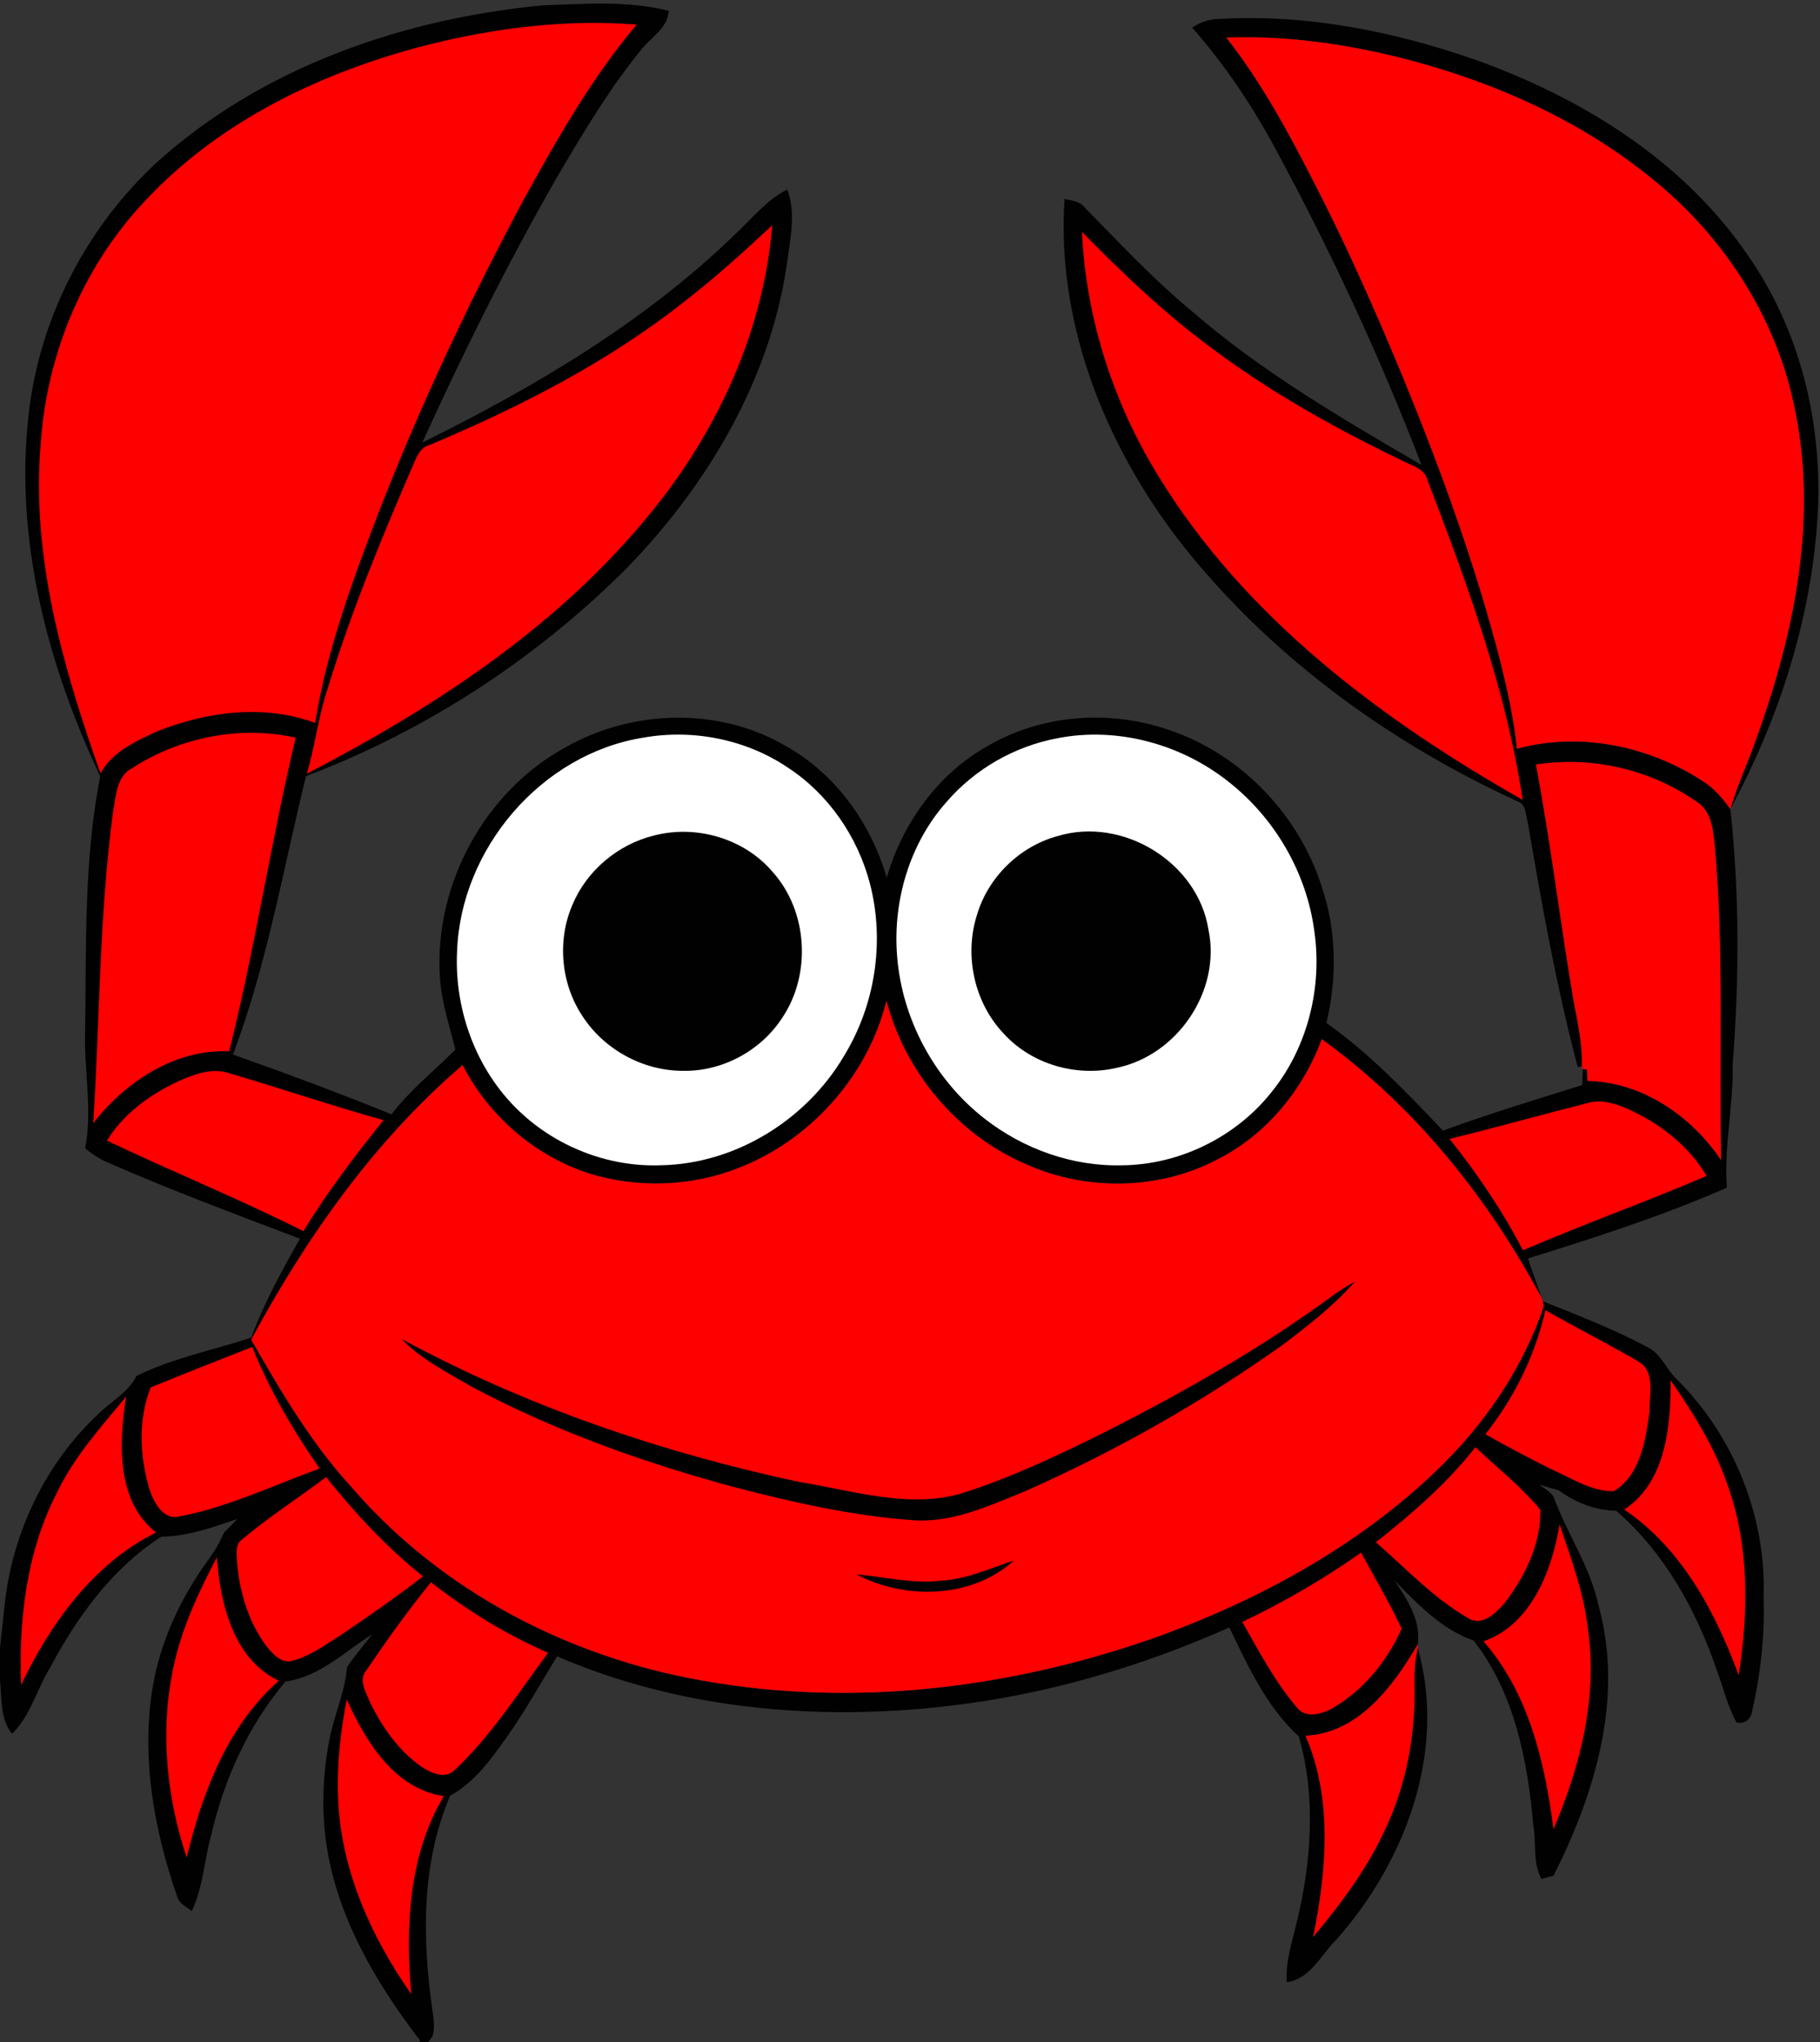 <?xml version="1.0" encoding="utf-8"?>
<!-- Generator: Adobe Illustrator 16.0.0, SVG Export Plug-In . SVG Version: 6.00 Build 0)  -->
<!DOCTYPE svg PUBLIC "-//W3C//DTD SVG 1.1//EN" "http://www.w3.org/Graphics/SVG/1.1/DTD/svg11.dtd">
<svg version="1.1" id="Layer_1" xmlns="http://www.w3.org/2000/svg" xmlns:xlink="http://www.w3.org/1999/xlink" x="0px" y="0px"
	 width="352px" height="395px" viewBox="0 0 352 395" enable-background="new 0 0 352 395" xml:space="preserve">
<rect x="0" y="0" width="352" height="395" fill="#333333" stroke="none"/>
<path fill="#010101" d="M30.43,31.32C50.82,12.94,77.99,3.61,104.99,1.03c8.1-0.271,16.42-0.96,24.36,1.07
	c-0.23,3.5-3.66,5.22-5.56,7.79c-6.22,7.68-11.27,16.23-16.27,24.74C98.06,51.18,89.55,68.25,81.68,85.6
	c21.78-10.77,43.02-23.32,60.56-40.34c3.23-2.979,6-6.61,10.02-8.6c1.74,4.6,0.56,9.56-0.05,14.26
	c-3.2,22.33-15.18,42.57-30.67,58.64c-17.6,17.69-39,31.73-62.36,40.55c-4.42,18.01-7.54,36.44-14.12,53.85
	c10.3,3.64,20.54,7.46,30.66,11.56c3.58-4.699,8.22-8.359,12.35-12.51c-1.12-4.6-2.67-9.14-2.98-13.9
	c-1.21-17.9,8.63-36.13,24.47-44.67c12.79-7.21,29.36-7.7,42.17-0.29c9.78,5.36,16.67,14.99,19.77,25.6
	c3.08-10.61,10-20.23,19.76-25.6c10.131-5.82,22.68-6.85,33.76-3.32c14.41,4.45,26.07,16.33,30.61,30.66
	c2.89,8.5,2.97,17.67,0.91,26.36c8.38,5.95,15.5,13.39,22.53,20.83c8.89-3.25,17.93-6.02,26.959-8.81
	c0.021-0.771,0.07-2.31,0.091-3.08c0.2,0.01,0.601,0.04,0.8,0.05l0.13,2.23c10.49,0.15,20.101,6.789,25.82,15.3
	c-0.41-20.149,0.58-40.36-1.19-60.47c-0.359-3.2-0.539-7.04-3.63-8.89c-8.88-6.22-20.271-8.81-30.979-7.14
	c2.85,15.13,4.68,30.42,7.25,45.59c0.77,4.23,1.789,8.46,1.609,12.8c-0.199,0.03-0.59,0.09-0.789,0.12
	c-4.101-15.56-6.961-31.4-9.641-47.26c-0.46-1.33-0.26-3.3-1.7-4c-24.38-11.12-46.78-27.25-63.79-48.07
	c-15.52-19.14-25.77-43.62-24.119-68.57c1.42,0.32,3.02,0.45,3.969,1.73c6.601,6.7,13.021,13.62,20.271,19.65
	c13.601,11.88,29.271,21.02,44.81,30.08c-8.109-21.1-17.68-41.65-28.459-61.52c-4.451-8.25-9.711-16.03-15.9-23.07
	c1.62-1.14,3.51-1.71,5.5-1.7c16.779-0.93,33.55,2.43,49.34,7.94c20.439,7.32,40,19.37,52.45,37.54
	c10.351,14.65,14.72,32.98,13.659,50.77c-1.209,19.77-7.43,39.1-16.819,56.47c1.271-4.45,3.25-8.64,4.79-13
	c7.561-20.73,12.3-43.49,7.38-65.41c-3.68-17.13-13.81-32.53-27.42-43.44c-13.399-10.93-29.5-18.21-46.12-22.7
	c-11.76-3.15-23.96-5-36.16-4.55c6.86,8.73,12.131,18.55,17.16,28.41c6.1,11.84,11.49,24.04,16.61,36.33
	c7.51,18.26,14.319,36.86,19.25,55.99c1.37,5.54,2.62,11.13,3.18,16.82c12.04-3.31,25.271-0.62,35.67,6.08
	c2.31,1.37,4.07,3.43,5.62,5.59c1.78,16.42,1.7,32.99,0.439,49.449c0.15,7.961-1.719,15.811-1.119,23.771
	c-12.471,5.47-25.471,9.64-38.461,13.681c0.791,2.52,1.75,4.989,2.57,7.52c-10.42-19.4-24.529-36.98-42.459-49.92
	c-3.65,9.89-10.811,18.58-20.311,23.33c-11.24,5.859-25.1,6.06-36.65,0.959c-13.34-5.629-23.57-17.77-27.229-31.719
	c-3.59,14.51-14.64,26.911-28.56,32.32c-9.17,3.64-19.59,3.99-29.02,1.06c-10.5-3.41-19.35-11.129-24.4-20.93
	c-17.12,14.67-30.23,33.35-40.88,53.09c5.75,10.07,11.69,20.16,19.59,28.74c17.28,19.96,41.95,32.74,67.83,37.23
	c29.79,5.319,60.79,1.31,89.1-8.96c19.211-7.141,37.601-17.261,52.5-31.48c9.291-8.84,16.781-19.67,20.931-31.86l-0.14-1.09
	c6.8,2.721,13.66,5.37,20.14,8.82c2.7,1.25,3.67,4.3,5.739,6.25c11.091,10.99,17.381,26.68,16.811,42.29
	c0.25,7.59-0.64,15.16-2.35,22.54c-0.52,1.29-1.48,1.81-2.881,1.58c-1.76-3.19-2.549-6.8-3.84-10.19
	c-3.949-11.569-10.1-22.68-19.439-30.78c-4.03-0.069-7.9-1.56-11.109-3.949c-1.271-0.35-2.531-0.721-3.781-1.11
	c0.92,0.72,2.011,1.3,2.74,2.261c2.62,7.209,7.16,13.64,8.76,21.239c4.9,17.72-0.689,36.24-8.719,52.13
	c-0.58,0.16-1.761,0.48-2.341,0.641c-1.76-3.141-0.93-6.841-1.569-10.25c-1.08-12.54-3.621-25.721-11.551-35.851
	c-6.17-2.14-10.84-7.069-15.289-11.62c2.449,3.7,5.139,7.7,4.469,12.4c-4.739,8.05-11.469,17.17-21.689,17.62
	c5.3,12.319,4.08,26.109,1.48,38.92c5.5-6.57,10.689-13.521,14.189-21.38c3.91-8.48,5.58-17.891,5.41-27.2
	c-0.08-2.46,0.061-4.92,0.63-7.31c5.67,20.09-2.45,41.529-15.931,56.619c-2.889,2.9-4.899,7.391-9.389,8.03
	c-0.33-3.95,1.02-7.689,1.879-11.47c2.86-11.75,3.82-24.37,0.42-36.08c-6.26-5.73-9.799-13.561-13.43-21.061
	c-17.38,7.721-35.85,13.12-54.779,15.23c-25.32,2.91-51.661,0.52-75.221-9.64c-3.24,5.229-6.21,10.63-9.78,15.649
	c-3.03,4.26-6.18,8.721-10.9,11.271c-5.62,13.06-5.42,27.67-3.45,41.5c0.24,1.67,0.53,3.41,0.01,5.069
	c-0.21,0.29-0.64,0.86-0.86,1.15h-1.54l-0.08-0.45c-8.65-11.33-16.18-24.149-18.12-38.49c-0.85-6.439-0.59-13,0.63-19.369
	c0.86-4.82,3.07-9.32,3.44-14.23c1.49-2.24,3.24-4.26,4.89-6.37c-5.38,3.34-10.24,8.271-16.77,9.12
	C48,333.74,43.32,344.15,40.83,355c-1.35,4.85-1.53,10.03-3.74,14.61c-1.02-0.82-2.45-1.391-2.81-2.78
	c-4.49-12.9-6.99-26.811-4.77-40.42c1.49-8.84,5.33-17.17,10.55-24.41c1.28-1.75,2.43-3.58,3.26-5.58c0.87-0.87,1.74-1.74,2.58-2.63
	c-4.78,1.63-9.61,3.351-14.72,3.431c-9.43,6.06-16.29,15.51-21.5,25.339c-2.58,4.19-3.76,9.261-7.35,12.78
	c-2.36-2.91-1.93-6.81-2.33-10.3v-6.32c0.32-2.91,0.64-5.819,0.94-8.729c1.56-13.631,7.78-26.77,17.79-36.23
	c2.51-2.6,5.99-4.279,7.66-7.63c7.03-3.479,14.8-4.979,22.21-7.42c2.46-6.69,5.92-12.94,9.41-19.13
	c-12.41-4.73-24.88-9.34-37.03-14.689c-1.65-0.69-3.15-1.65-4.5-2.801c1.45-7.64-0.31-15.4-0.01-23.09
	c0.24-16.29-0.27-32.77,2.92-48.83C9.17,128.48,2.77,104.2,5.54,80.12C7.63,61.54,16.7,43.96,30.43,31.32z"/>
<path fill="#FE0000" d="M82.77,8.66c13.16-3.29,26.82-4.99,40.37-3.9C114.49,15,107.86,26.72,101.4,38.41
	C90.97,57.87,81.54,77.87,73.5,98.44c-5.16,13.46-10.27,27.1-12.54,41.39c-9.9-3.68-20.98-2.2-30.59,1.63
	c-4.11,1.91-8.68,3.92-10.93,8.13c-7.2-20.35-13.4-41.75-11.58-63.58c1.13-17.36,8.13-34.37,20.11-47.06
	C42.45,23.34,62.38,13.86,82.77,8.66z"/>
<path fill="#FE0000" d="M237.18,7.27c12.2-0.45,24.4,1.4,36.16,4.55c16.62,4.49,32.721,11.77,46.12,22.7
	c13.61,10.91,23.74,26.31,27.42,43.44c4.92,21.92,0.181,44.68-7.38,65.41c-1.54,4.36-3.52,8.55-4.79,13l-0.04,0.12
	c-1.55-2.16-3.311-4.22-5.62-5.59c-10.399-6.7-23.63-9.39-35.67-6.08c-0.56-5.69-1.81-11.28-3.18-16.82
	c-4.931-19.13-11.74-37.73-19.25-55.99c-5.12-12.29-10.511-24.49-16.61-36.33C249.311,25.82,244.04,16,237.18,7.27z"/>
<path fill="#FE0000" d="M132.38,58.31c5.94-4.59,11.5-9.63,16.98-14.75c-1.76,21.59-11.58,41.94-25.65,58.2
	c-17.52,20.59-40.56,35.51-64.36,47.88c1.6-5.42,2.22-11.08,4.02-16.44c4.57-15.03,10.61-29.56,16.83-43.96
	c0.57-1.35,1.33-2.78,2.87-3.17C100.49,78.75,117.51,70.07,132.38,58.31z"/>
<path fill="#FE0000" d="M209.26,44.84c7.58,7.76,15.461,15.28,24.16,21.79c11.641,8.86,24.46,16.04,37.609,22.39
	c1.891,1.02,4.551,1.52,5.101,3.95c7.681,20.05,15.181,40.41,18.37,61.74c-27.471-15.58-53.811-35.37-70.5-62.69
	C215.279,77.82,210.02,61.51,209.26,44.84z"/>
<path fill="#FE0000" d="M25.55,148.57c9.21-5.96,20.9-8.32,31.64-5.89c-4.79,20.11-7.82,40.61-12.87,60.66
	c-10.43-0.49-20.1,5.91-26.29,13.91c1.29-20.06,1.16-40.24,3.83-60.2C22.44,154.04,22.46,150.21,25.55,148.57z"/>
<path fill="#FFFFFF" d="M124.48,142.66c9.61-1.69,19.87,0.35,27.97,5.85c7.81,5.13,13.42,13.33,15.79,22.34
	c2.92,11.19,1.05,23.49-4.99,33.36c-7.26,12.34-20.92,20.87-35.33,21.16c-9.69,0.39-19.41-3.19-26.62-9.649
	c-8.86-7.871-13.47-19.941-12.9-31.691C89.09,164.15,104.71,145.79,124.48,142.66z"/>
<path fill="#FFFFFF" d="M204.58,142.77c11.58-2.25,23.93,1.17,33.09,8.48c8.91,7.02,15.03,17.54,16.52,28.79
	c1.59,10.85-1.25,22.41-8.129,31.01c-6.881,8.79-17.84,14.22-29.011,14.33c-9.55,0.261-19.05-3.12-26.56-8.97
	c-9.69-7.52-16.02-19.21-16.98-31.45c-0.87-10.67,2.4-21.82,9.57-29.87C188.58,148.7,196.3,144.3,204.58,142.77z"/>
<path fill="#FE0000" d="M297.07,147.87c10.709-1.67,22.1,0.92,30.979,7.14c3.091,1.85,3.271,5.69,3.63,8.89
	c1.771,20.11,0.78,40.321,1.19,60.47c-5.72-8.511-15.33-15.149-25.82-15.3l-0.13-2.23c-0.199-0.01-0.6-0.04-0.8-0.05l-0.19-0.53
	c0.18-4.34-0.84-8.57-1.609-12.8C301.75,178.29,299.92,163,297.07,147.87z"/>
<path fill="#010101" d="M126.45,161.61c8.16-2.15,17.44,0.53,22.95,6.99c6.88,7.64,7.58,19.93,1.8,28.39
	c-4.16,6.32-11.62,10.3-19.2,10.119c-7.72-0.02-15.26-4.18-19.41-10.679c-4.14-6.27-4.86-14.64-1.84-21.52
	C113.52,168.35,119.53,163.31,126.45,161.61z"/>
<path fill="#010101" d="M204.51,161.72c12.6-3.86,27.18,5.05,29.221,18.11c2.459,11.8-5.99,24.24-17.701,26.689
	c-7.77,1.84-16.479-0.64-21.879-6.58c-5.7-5.959-7.7-15.069-5.221-22.91C191.061,169.71,197.15,163.72,204.51,161.72z"/>
<path fill="#FE0000" d="M171.45,193.56c3.66,13.95,13.89,26.09,27.229,31.719c11.551,5.101,25.41,4.9,36.65-0.959
	c9.5-4.75,16.66-13.44,20.311-23.33c17.93,12.939,32.039,30.52,42.459,49.92c0.08,0.189,0.23,0.58,0.301,0.77l0.14,1.09
	c-4.149,12.19-11.64,23.021-20.931,31.86c-14.899,14.22-33.289,24.34-52.5,31.48c-28.31,10.27-59.31,14.279-89.1,8.96
	c-25.88-4.49-50.55-17.271-67.83-37.23c-7.9-8.58-13.84-18.67-19.59-28.74c10.65-19.74,23.76-38.42,40.88-53.09
	c5.05,9.801,13.9,17.52,24.4,20.93c9.43,2.931,19.85,2.58,29.02-1.06C156.81,220.471,167.86,208.07,171.45,193.56z"/>
<path fill="#FE0000" d="M34.17,209.27c3.14-1.39,6.68-2.869,10.14-1.709c9.98,2.949,19.85,6.289,29.87,9.09
	c-5.53,6.89-10.9,13.92-15.49,21.479c-12.46-6.28-25.42-11.51-38-17.521C23.82,215.49,28.83,211.83,34.17,209.27z"/>
<path fill="#FE0000" d="M280.35,220.27c8.92-2.16,17.76-4.67,26.66-6.92c2.561-0.789,5.24,0.041,7.62,1.041
	c6.229,2.76,11.931,7.119,15.45,13.049c-11.75,5.021-23.801,9.33-35.54,14.381C290.58,234.16,285.721,227,280.35,220.27z"/>
<path fill="#010101" d="M258.311,250.189c1.209-0.85,2.479-1.609,3.77-2.35c-4.1,4.7-9.061,8.52-14,12.27
	c-15.58,11.08-32.311,20.551-49.79,28.291c-7.09,2.869-14.44,6.359-22.3,5.58c-11.45-0.871-22.7-3.431-33.79-6.301
	c-17.65-4.76-35.01-10.93-51.15-19.57c-4.65-2.739-9.61-5.189-13.37-9.129c24.14,13.069,50.37,21.99,77.18,27.709
	c10.23,1.631,20.95,5.16,31.23,2.11c8.91-2.819,17.4-6.8,25.78-10.909C228,269.82,243.779,260.91,258.311,250.189z"/>
<path fill="#FE0000" d="M298.891,253.4c5.869,3.379,11.949,6.39,17.789,9.83c3.61,1.799,2.26,6.56,2.35,9.81
	c-0.77,5.489-1.729,12.3-6.939,15.38c-4.369,0.07-8.22-2.6-12.119-4.279c-4.281-2.16-8.531-4.371-12.691-6.75
	C292.85,270.38,296.93,262.15,298.891,253.4z"/>
<path fill="#FE0000" d="M29.14,268.34c6.53-2.66,13.09-5.25,19.65-7.83c3.34,8.35,7.9,16.15,13.03,23.52
	c-8.9,3.201-17.54,7.421-26.88,9.211c-3.3,1-5.19-2.631-6.04-5.211C27.02,281.689,26.68,274.57,29.14,268.34z"/>
<path fill="#FE0000" d="M323.109,266.96c4.361,6.3,8.5,12.88,11,20.181c4.24,11.779,4.061,24.649,2.17,36.879
	c-4.529-12.27-11.02-24.529-22.129-32.049C322.24,286.59,323.141,275.8,323.109,266.96z"/>
<path fill="#FE0000" d="M10.89,288.95c3.32-7.06,8.57-12.88,13.51-18.83c-1.4,8.79-1.97,20.17,5.78,26.28
	c-12.12,6.02-20.37,17.56-26.1,29.47C3.62,313.3,5.11,300.29,10.89,288.95z"/>
<path fill="#FE0000" d="M285.35,279.9c4.23,3.97,8.84,7.619,12.551,12.09c0.17,6.569-2.94,12.93-6.891,18.04
	c-1.64,1.88-4.25,4.54-6.93,3.02c-6.76-3.89-12.141-9.67-17.971-14.76C273.07,292.779,279.859,286.92,285.35,279.9z"/>
<path fill="#FE0000" d="M46.78,297.78c5.17-4.36,10.88-8.03,16.29-12.091c5.6,6.99,11.73,13.591,18.74,19.2
	c-5.12,3.971-10.46,7.66-15.81,11.301c-3.16,1.979-6.26,4.329-9.97,5.149c-1.94,0.11-3.29-1.52-4.43-2.85
	c-3.57-4.73-5.29-10.67-5.78-16.521C45.86,300.54,45.41,298.74,46.78,297.78z"/>
<path fill="#FE0000" d="M286.93,317.45c9.221-3.23,13.26-13.73,14.7-22.62c2.25,6.62,4.7,13.25,5.49,20.24
	c1.93,13.239-1.5,26.59-6.66,38.72C298.779,340.9,295.71,327.52,286.93,317.45z"/>
<path fill="#FE0000" d="M240.27,313.7c8.03-3.811,15.721-8.311,22.99-13.41c2.6,4.92,5.51,9.67,7.83,14.74
	c-2.84,6.319-7.449,11.989-13.52,15.439c-2.021,1.09-5.19,1.94-6.78-0.27C246.54,325.22,243.48,319.37,240.27,313.7z"/>
<path fill="#FE0000" d="M34.73,317.85c1.75-5.819,4.43-11.29,7.22-16.659c0.63,8.88,3.17,19.71,11.97,23.89
	c-9.95,8.77-14.75,21.62-17.81,34.18C31.68,346.02,30.66,331.32,34.73,317.85z"/>
<path fill="#010101" d="M182.02,305.72c4.94-0.27,9.451-2.399,14.08-3.899c-8.149,7.37-21,7.67-30.439,2.689
	C171.11,304.95,176.52,306.4,182.02,305.72z"/>
<path fill="#FE0000" d="M83.36,306.03c6.96,5.42,14.54,10.13,22.65,13.64c-5.72,7.67-10.9,15.91-17.89,22.5
	c-1.89,2.11-4.83,0.76-6.74-0.56c-4.31-3.07-7.45-7.54-9.76-12.25c-0.77-1.99-2.43-4.38-0.73-6.351
	C74.83,317.2,78.9,311.46,83.36,306.03z"/>
<path fill="#FE0000" d="M252.5,335.7c10.221-0.45,16.95-9.57,21.689-17.62c0.011,0.16,0.021,0.479,0.021,0.65
	c-0.569,2.39-0.71,4.85-0.63,7.31c0.17,9.31-1.5,18.72-5.41,27.2c-3.5,7.859-8.689,14.81-14.189,21.38
	C256.58,361.81,257.8,348.02,252.5,335.7z"/>
<path fill="#FE0000" d="M67.06,328.68c3.65,8.07,9.2,17.33,18.79,18.7c-6.84,11.47-7.45,25.34-6.31,38.311
	c-7.94-11.341-13.85-24.631-14.17-38.66C65.17,340.87,65.91,334.72,67.06,328.68z"/>
</svg>
